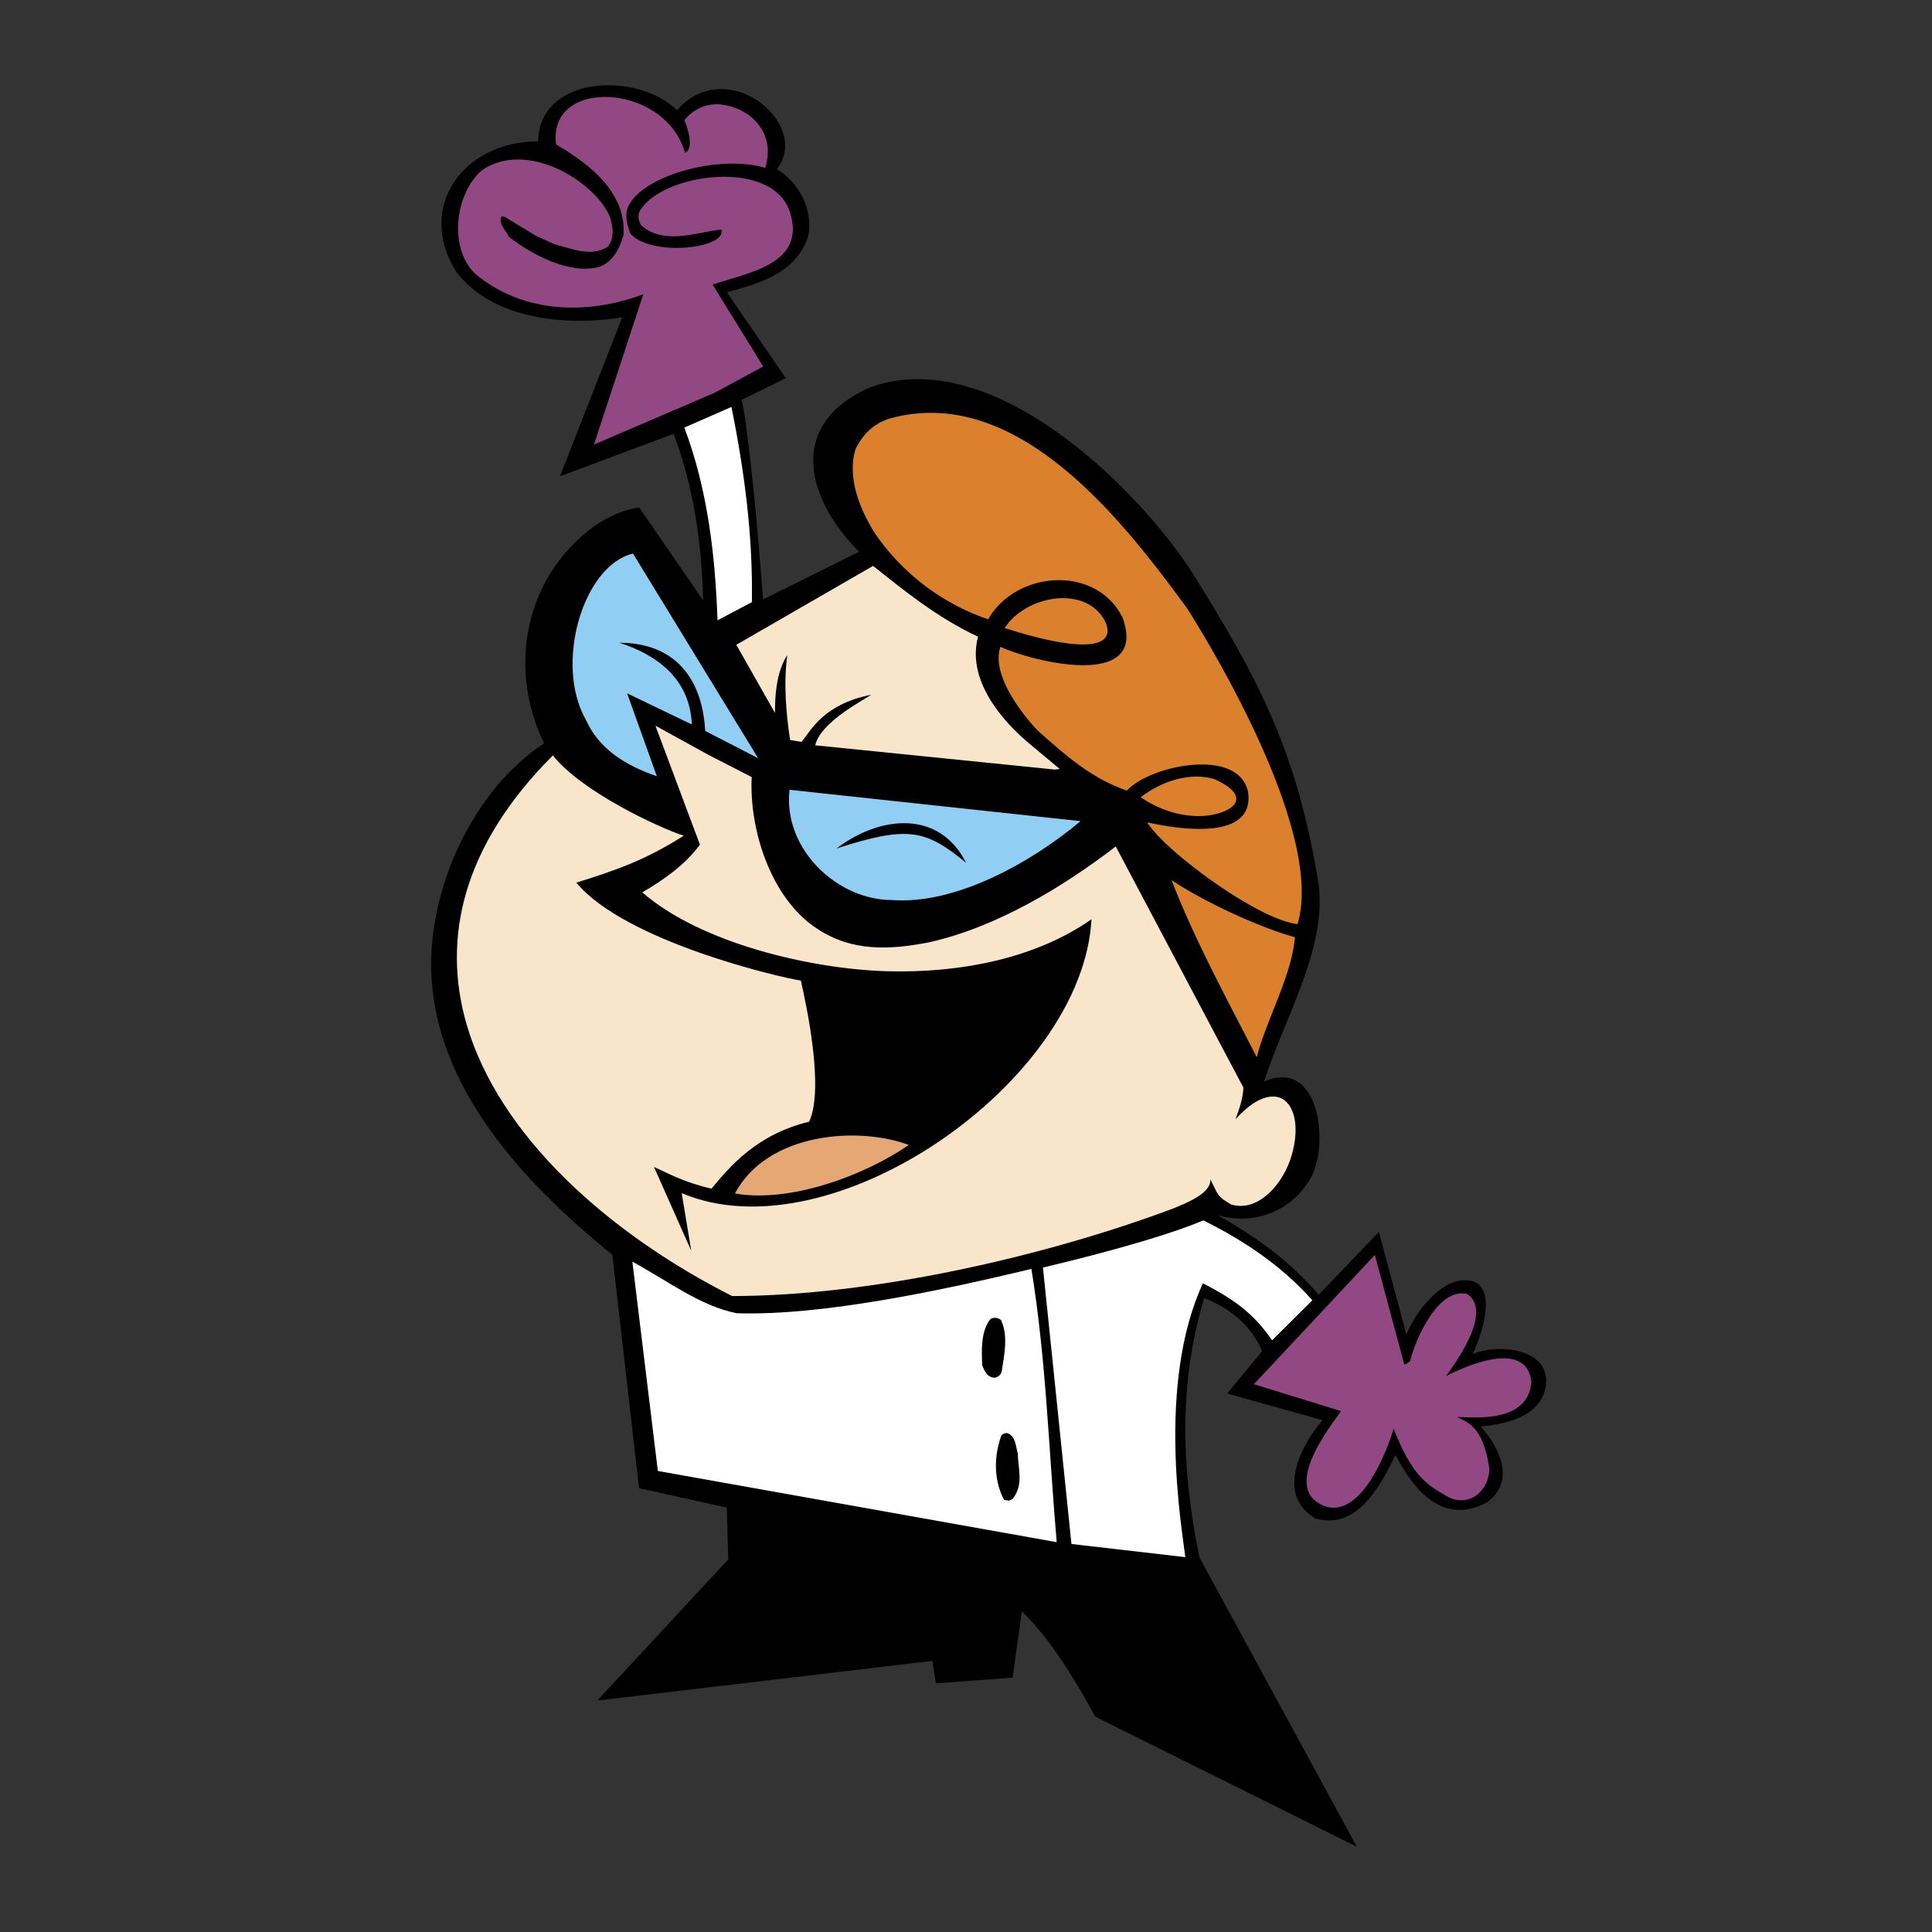 <svg xmlns="http://www.w3.org/2000/svg" width="2500" height="2500" viewBox="0 0 192.756 192.756"><rect x="0" y="0" width="192.756" height="192.756" fill="#333333" stroke="none"/><g fill-rule="evenodd" clip-rule="evenodd"><path fill="#fff" fill-opacity="0" d="M0 0h192.756v192.756H0V0z"/><path d="M109.281 171.277c-2.24-4.116-4.662-7.931-7.324-10.513l-.93 6.618-7.647.565-.363-2.24-33.416 3.955 13.056-14.085-.142-5.165-8.757-1.938-2.664-23.286c-9.323-7.527-17.535-16.85-18.06-27.947-.384-8.435 4.116-18.403 11.26-23.085-2.361-4.742-2.664-10.735.02-15.901 1.816-3.511 5.408-7.042 9.463-7.627l6.377 9.282c-.142-5.469-.868-11.118-2.946-16.627l-11.34 4.237 6.215-15.86c-5.247.867-12.833.383-16.607-4.601-3.955-6.437.747-12.955 8.213-12.955.101-6.578 9.847-7.022 13.862-3.107 2.401-2.764 5.67-2.502 7.951-1.009 2.442 1.594 3.814 4.621 1.998 6.881 2.159 1.292 3.612 3.935 3.168 6.578-1.15 3.753-4.803 4.823-8.152 5.71l5.893 8.576-4.419 2.159c.484 1.816 1.433 10.312 2.139 19.917l9.585-4.763c-5.105-5.105-7.426-12.571 1.049-16.385 12.066-4.399 26.354 9.666 31.963 18.121 7.184 11.401 10.775 18.645 12.854 31.559.727 6.396-3.309 12.955-5.469 19.573 5.51-2.441 6.518 6.135 4.723 9.484-1.676 3.168-5.428 4.984-9.344 3.834 3.795 2.159 7.244 4.601 10.07 7.95l6.014-6.275 2.744 10.251c.826-2.16 3.672-6.054 6.557-5.348 2.604.767.828 5.69.041 7.305 2.219-1.049 7.748-.747 7.324 3.067-.443 3.107-3.793 3.874-6.518 4.137 1.777 1.937 3.613 5.448.605 7.587-4.641 2.462-7.525-1.756-9.1-4.742-1.574 3.27-3.936 7.507-7.971 6.336-4.258-2.461-1.109-7.789.705-9.807l-9.523-2.663 3.49-4.238c-1.09-2.481-3.047-4.196-5.791-5.286-2.582 8.596-2.26 17.191-.463 25.889l15.697 28.855-26.09-12.973z"/><path d="M132.83 181.851l-22.963-11.622c-4.764-7.971-5.832-7.931-8.455-11.119l-1.252 7.325-6.155.626-.282-2.704-31.297 3.753 11.381-12.249.041-4.641c7.971 1.332 15.981 2.784 23.913 3.632a723.014 723.014 0 0 0 21.227 1.897c4.703 8.151 9 16.809 13.783 24.961l.059.141zM95.519 172.831l-.141-.282.141.282z"/><path d="M106.9 154.045l-2.846-27.584c3.369-.787 11.623-2.846 16.002-4.702 3.834 1.896 7.729 4.419 10.877 7.971l-4.016 3.995c-1.998-2.945-4.258-4.318-6.902-5.69-4.641 10.029-2.098 24.416-1.756 27.322l-11.359-1.312zM65.634 146.76l-2.542-20.885c3.733 2.038 6.7 4.379 10.392 5.146 8.697.281 20.905-2.382 29.42-4.42 1.473 9.04 1.736 18.182 2.523 27.262l-39.793-7.103z" fill="#fff"/><path d="M133.799 140.787l-8.697-2.684 12.066-12.895 2.926 10.877c.322.08.162-.061.586-.263.545-2.26 2.824-7.405 5.689-6.72 2.705 1.776-1.412 7.225-2.098 8.193 1.453-.768 8.029-3.875 8.516.564-.303 4.016-5.309 3.592-7.406 3.511.908.505 2.604.848 3.209 5.146 0 2.239-2.08 4.015-4.279 2.744-1.816-1.069-3.369-1.837-5.266-6.72-.707 2.36-3.189 8.737-6.699 7.789-4.723-1.571.281-7.887 1.453-9.542z" fill="#914883"/><path d="M100.402 149.687l-.242-.061c-1.01-1.978-1.01-4.238-.283-6.337.061-.201.465-.403.727-.262.748.343.748 1.352.949 2.018 0 1.412.625 3.088-.525 4.5-.141.081-.342.222-.545.142h-.081zM99.051 137.438c-.586-.121-.807-.605-1.051-1.211-.08-1.493-.141-3.43.809-4.621.342-.222.787-.141 1.068.102.727 1.574.324 3.45.061 5.125-.061.343-.463.686-.887.605z"/><path d="M73.04 129.306c-12.329-6.235-23.306-16.022-26.515-27.2-2.401-8.415-.464-17.637 8.636-26.737 2.865 3.612 10.513 7.184 13.056 8.011-3.895 2.462-6.679 3.41-10.715 4.682 4.863 5.872 20.4 9.483 22.398 9.767.504 2.22 2.381 10.755.827 14.085-5.246 1.271-7.89 4.459-9.746 6.679-2.966-.706-4.238-1.514-5.73-2.159l3.713 8.354-.949-5.751c14.932 6.355 40.014-11.059 40.883-27.322-5.551 3.895-13.057 5.388-20.421 5.186-7.527-.222-18.524-2.764-24.396-7.869 2.079-1.211 4.278-2.745 5.751-4.763l-4.439-11.865 5.246 2.885 4.359 2.24c-.263 5.186 1.876 12.107 6.538 15.134 3.551 2.361 7.406 2.078 11.159 1.352 6.699-1.493 13.378-5.529 18.625-9.565l12.732 24.053c-.039 1.09-.383 2.059-.785 3.169 1.875-2.099 3.531-2.604 4.6-2.079 1.393.706 1.877 3.188.828 6.216-1.01 2.744-3.391 5.125-5.873 4.358-1.492-.868-1.25-.969-2.059-2.482.021.585-.383 1.069-.947 1.493-.928.687-2.26 1.17-2.766 1.393-12.814 4.8-30.087 8.735-44.01 8.735z" fill="#f8e5ca"/><path d="M73.323 119.075c3.249-6.114 12.329-6.72 17.354-4.843-4.42 3.047-11.845 5.811-17.354 4.843z" fill="#e5a773"/><path d="M91.826 113.485c-.686-1.149-2.361-1.675-3.712-2.28-1.877-.403-3.834.121-5.771.263.121-4.298 0-8.818-.948-13.298 8.556.867 17.192-.363 25.848-4.177-2.178 7.708-6.98 13.116-12.248 17.333l-3.169 2.159z"/><path d="M125.383 105.475c-2.844-5.569-6.154-11.603-8.494-17.656 3.633 2.381 8.959 4.762 12.309 5.69-.344 3.894-2.764 8.011-3.815 11.966zM114.467 82.047c2.461.545 10.654 2.079 10.068-2.926-.807-4.641-9.785-2.784-12.105-.242-3.693-1.291-6.176-3.592-8.859-5.953-.988-.988-4.803-5.408-3.754-8.394 3.25 1.513 14.852 4.358 12.168-2.946-2.664-5.267-10.613-4.661-13.398.202a22.512 22.512 0 0 1-11.279-8.556c-1.534-2.421-2.825-5.63-1.938-8.455.726-1.433 1.735-2.502 3.43-3.027 12.734-3.511 23.328 10.332 29.642 18.948 4.219 6.699 13.5 23.206 11.018 31.499-3.995-.424-13.399-7.426-14.993-10.15z" fill="#db812e"/><path d="M78.771 78.799l29.038 3.127c-4.904 4.117-12.451 8.354-18.828 7.87-5.488 0-10.876-5.126-10.21-10.997z" fill="#91cef4"/><path d="M83.472 84.65c4.238-3.249 10.21-3.935 12.915 1.433-4.016-3.289-5.731-3.753-12.915-1.433z"/><path d="M119.652 81.422c-2.219 0-4.137-.747-5.852-1.877 2.078-1.614 4.984-2.562 7.406-1.796 1.352.626 1.996 1.211 2.117 1.756.284 1.11-1.774 1.896-3.671 1.917z" fill="#db812e"/><path d="M65.534 77.446c-3.108-1.069-5.751-2.684-7.083-5.63-3.168-5.589-.282-15.396 4.702-16.587l12.49 20.421-5.287-2.724c-.303-5.549-3.29-8.797-8.556-8.797 3.652 1.17 7.042 3.551 7.224 8.152l-6.457-3.107 2.967 8.272z" fill="#91cef4"/><path d="M105.246 76.78l-23.913-2.421c.545-2.301 4.581-4.359 5.589-5.045-4.661.928-5.932 3.41-6.941 4.702l-1.15-.182c-.404-2.643-.666-5.67-.283-8.475-1.392 2.119-1.19 5.428-1.231 5.771l-3.854-6.8 13.641-7.869c3.087 2.441 6.336 5.125 10.474 7.062-1.111 4.177 2.158 8.152 4.982 10.553l3.168 2.643-.482.061z" fill="#f8e5ca"/><path d="M100.24 62.655c2.059-3.249 8.174-4.379 10.049-.605 1.313 3.128-3.752 2.664-10.049.605z" fill="#db812e"/><path d="M71.587 61.889c-.222-6.336-.949-12.955-3.31-19.23l4.702-2.058c1.292 6.437 2.139 12.772 2.038 19.472l-3.43 1.816z" fill="#fff"/><path d="M59.258 44.354l4.924-14.993c-5.529 2.059-11.905 1.958-16.688-1.977-2.785-2.482-2.119-8.112.605-10.413 4.5-3.067 11.3 1.15 12.773 4.702.262.949.484 2.099-.263 2.966-1.614 1.009-3.511.202-5.307-.282l-1.756-.787-3.229-1.957h-.283c-.343.686.424 1.352.747 2.018 2.22 1.735 5.973 3.753 8.899 3.027 1.393-.464 2.038-1.615 2.523-3.168.383-4.722-4.379-7.688-6.72-9.081-.888-6.76 10.937-6.114 12.854.827 1.069-.443.061-3.026-.061-3.229.807-1.09 2.361-1.816 3.834-1.554 2.906.404 5.307 2.906 4.238 6.296-4.5-1.332-11.664.646-13.459 3.471-.666 1.009-.383 2.018 0 3.087 2.059 2.341 9.625 1.513 9.081-.404-2.542.263-5.71 1.595-8.011-.423-.242-.464-.384-.908-.102-1.473 2.28-3.773 13.338-5.247 14.973.222 1.614 5.166-4.278 5.973-7.729 7.164l5.044 8.172-4.843 2.623-12.044 5.166z" fill="#914883"/></g></svg>
